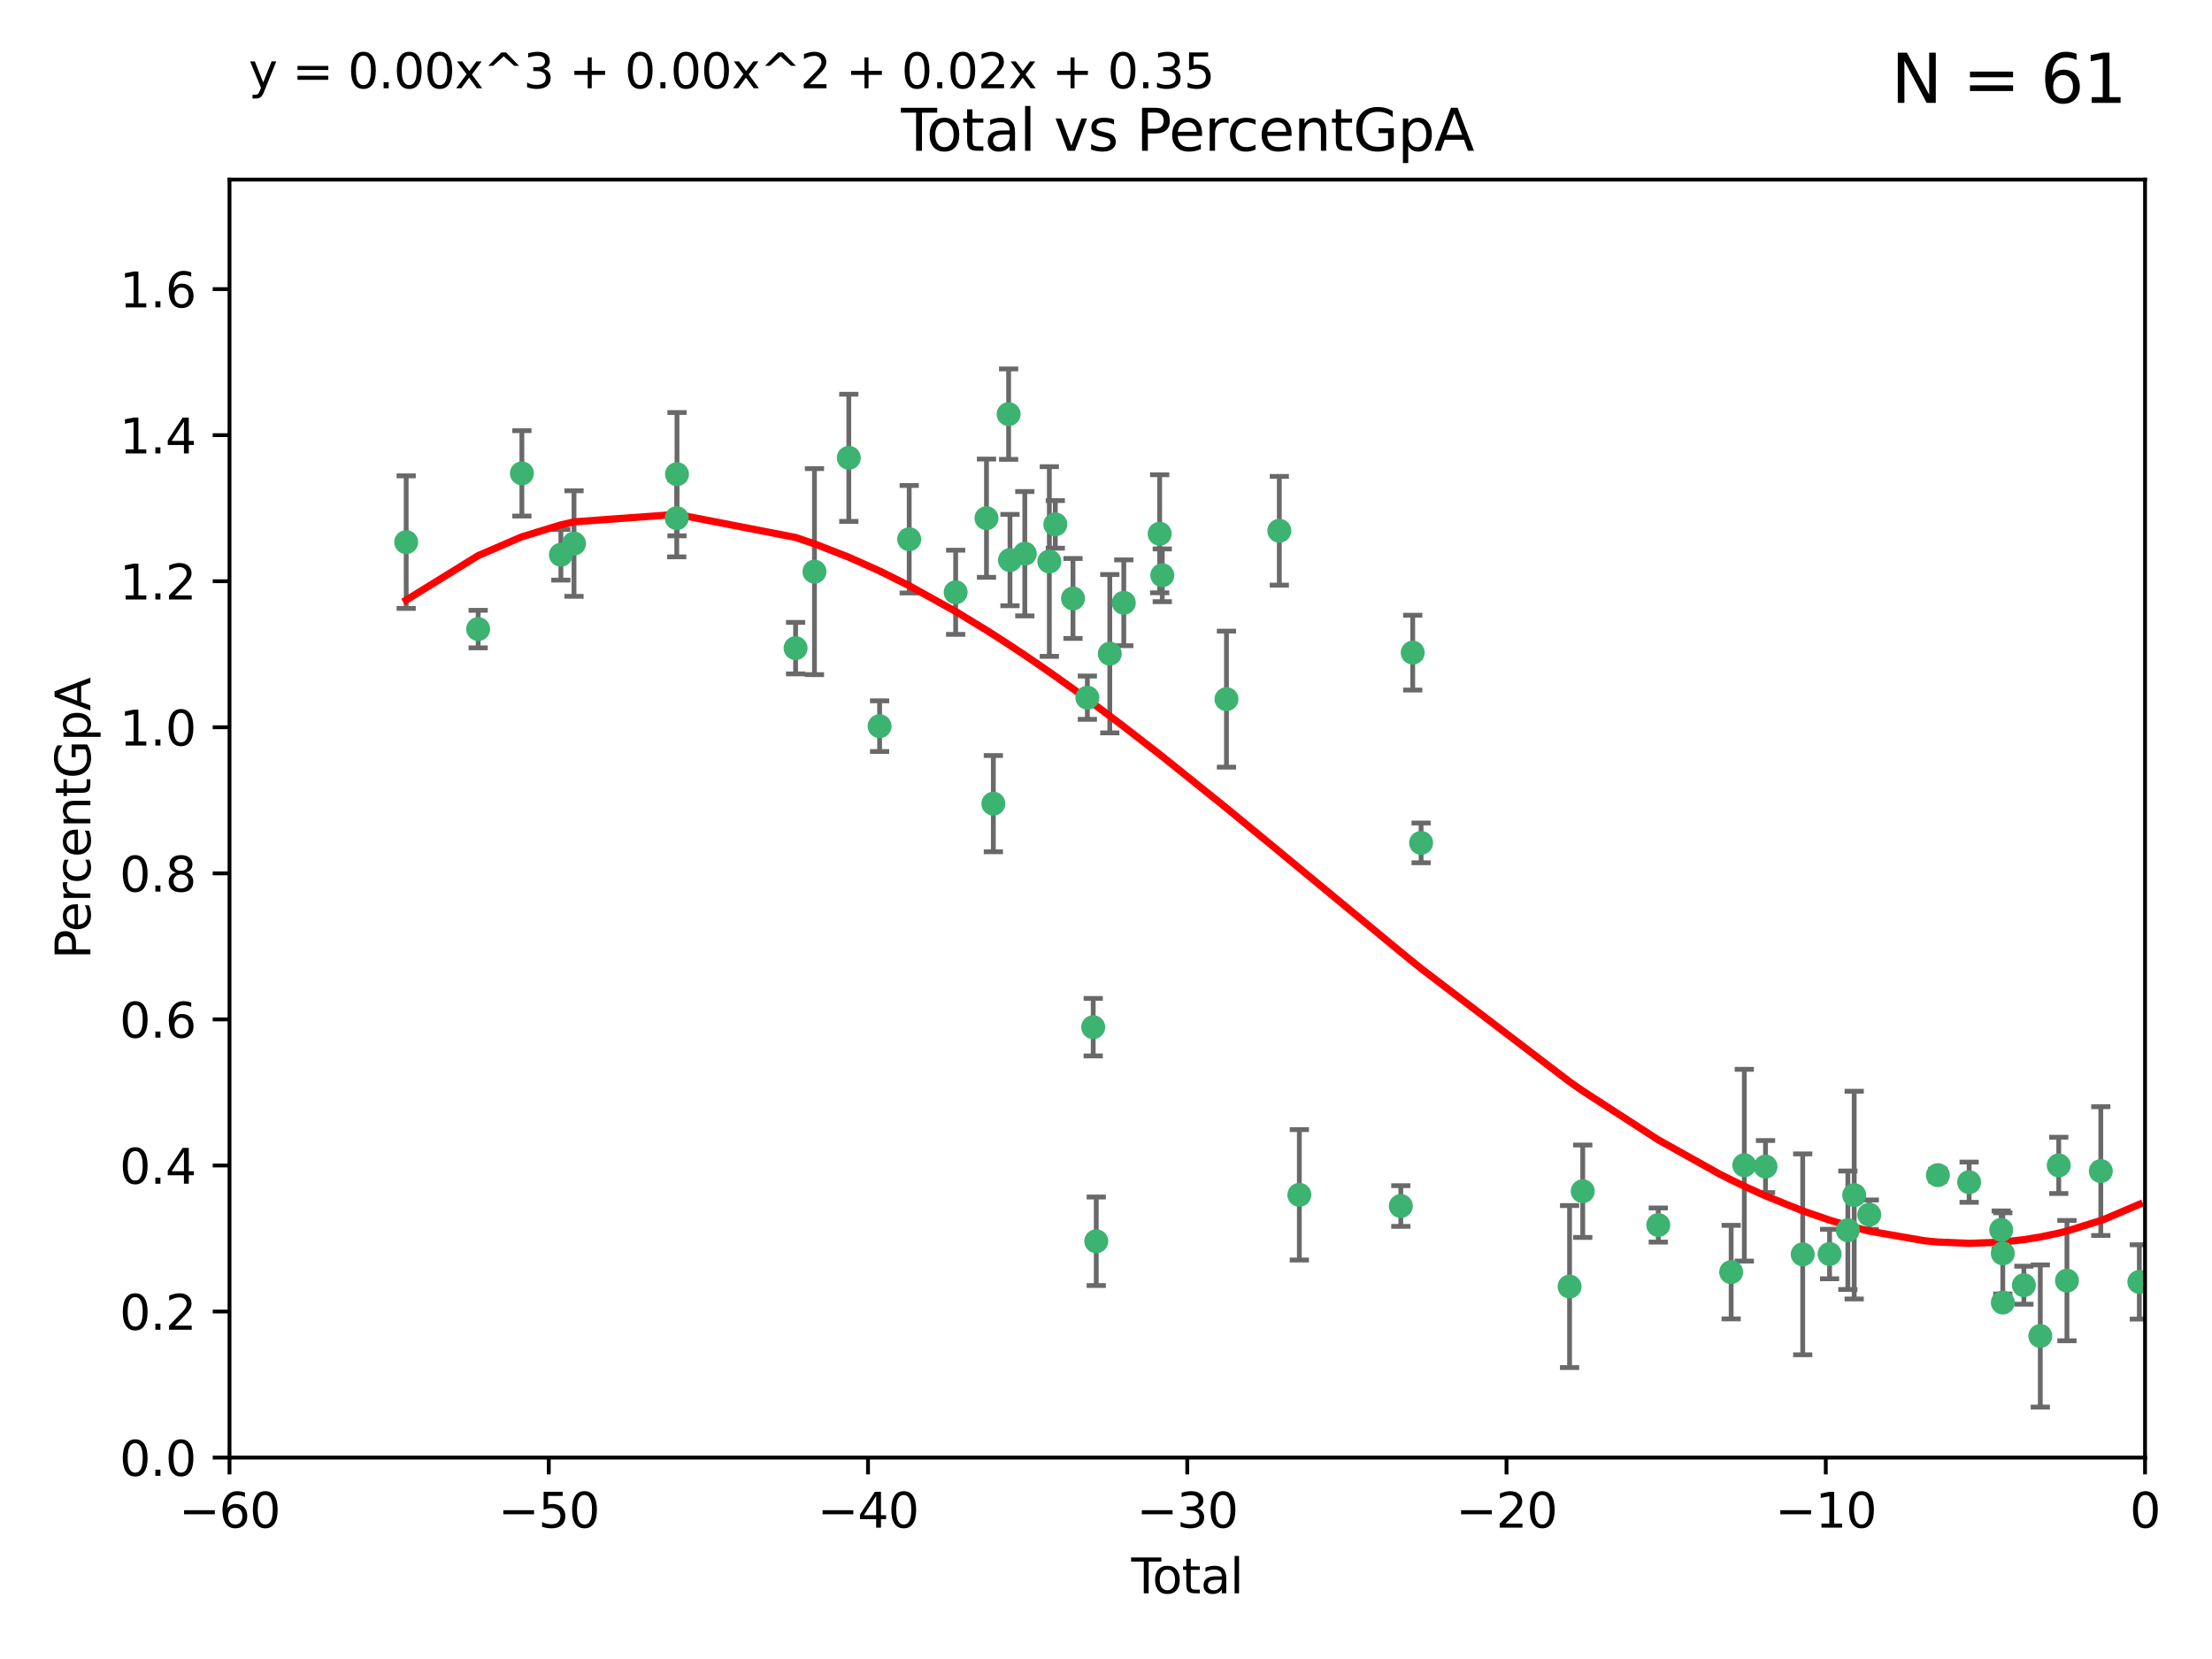 <?xml version="1.0" encoding="utf-8" standalone="no"?>
<!DOCTYPE svg PUBLIC "-//W3C//DTD SVG 1.1//EN"
  "http://www.w3.org/Graphics/SVG/1.1/DTD/svg11.dtd">
<svg xmlns:xlink="http://www.w3.org/1999/xlink" width="460.8pt" height="345.6pt" viewBox="0 0 460.8 345.6" xmlns="http://www.w3.org/2000/svg" version="1.1">
 <defs>
  <style type="text/css">*{stroke-linejoin: round; stroke-linecap: butt}</style>
 </defs>
 <g id="figure_1">
  <g id="patch_1">
   <path d="M 0 345.6 
L 460.8 345.6 
L 460.8 0 
L 0 0 
z
" style="fill: #ffffff"/>
  </g>
  <g id="axes_1">
   <g id="patch_2">
    <path d="M 47.81 303.64 
L 446.85 303.64 
L 446.85 37.411 
L 47.81 37.411 
z
" style="fill: #ffffff"/>
   </g>
   <g id="PathCollection_1">
    <defs>
     <path id="m9e7a647945" d="M 0 1.118 
C 0.297 1.118 0.581 1 0.791 0.791 
C 1 0.581 1.118 0.297 1.118 0 
C 1.118 -0.297 1 -0.581 0.791 -0.791 
C 0.581 -1 0.297 -1.118 0 -1.118 
C -0.297 -1.118 -0.581 -1 -0.791 -0.791 
C -1 -0.581 -1.118 -0.297 -1.118 0 
C -1.118 0.297 -1 0.581 -0.791 0.791 
C -0.581 1 -0.297 1.118 0 1.118 
z
" style="stroke: #3cb371"/>
    </defs>
    <g clip-path="url(#p0a758737c6)">
     <use xlink:href="#m9e7a647945" x="84.617" y="112.935" style="fill: #3cb371; stroke: #3cb371"/>
     <use xlink:href="#m9e7a647945" x="99.609" y="131.048" style="fill: #3cb371; stroke: #3cb371"/>
     <use xlink:href="#m9e7a647945" x="108.719" y="98.611" style="fill: #3cb371; stroke: #3cb371"/>
     <use xlink:href="#m9e7a647945" x="116.842" y="115.568" style="fill: #3cb371; stroke: #3cb371"/>
     <use xlink:href="#m9e7a647945" x="119.578" y="113.232" style="fill: #3cb371; stroke: #3cb371"/>
     <use xlink:href="#m9e7a647945" x="140.979" y="107.943" style="fill: #3cb371; stroke: #3cb371"/>
     <use xlink:href="#m9e7a647945" x="141.03" y="98.781" style="fill: #3cb371; stroke: #3cb371"/>
     <use xlink:href="#m9e7a647945" x="165.737" y="135.021" style="fill: #3cb371; stroke: #3cb371"/>
     <use xlink:href="#m9e7a647945" x="169.665" y="119.082" style="fill: #3cb371; stroke: #3cb371"/>
     <use xlink:href="#m9e7a647945" x="176.821" y="95.371" style="fill: #3cb371; stroke: #3cb371"/>
     <use xlink:href="#m9e7a647945" x="183.238" y="151.274" style="fill: #3cb371; stroke: #3cb371"/>
     <use xlink:href="#m9e7a647945" x="189.405" y="112.334" style="fill: #3cb371; stroke: #3cb371"/>
     <use xlink:href="#m9e7a647945" x="199.081" y="123.385" style="fill: #3cb371; stroke: #3cb371"/>
     <use xlink:href="#m9e7a647945" x="205.501" y="107.949" style="fill: #3cb371; stroke: #3cb371"/>
     <use xlink:href="#m9e7a647945" x="206.932" y="167.417" style="fill: #3cb371; stroke: #3cb371"/>
     <use xlink:href="#m9e7a647945" x="210.116" y="86.272" style="fill: #3cb371; stroke: #3cb371"/>
     <use xlink:href="#m9e7a647945" x="210.397" y="116.673" style="fill: #3cb371; stroke: #3cb371"/>
     <use xlink:href="#m9e7a647945" x="213.487" y="115.347" style="fill: #3cb371; stroke: #3cb371"/>
     <use xlink:href="#m9e7a647945" x="218.597" y="116.973" style="fill: #3cb371; stroke: #3cb371"/>
     <use xlink:href="#m9e7a647945" x="219.84" y="109.239" style="fill: #3cb371; stroke: #3cb371"/>
     <use xlink:href="#m9e7a647945" x="223.525" y="124.669" style="fill: #3cb371; stroke: #3cb371"/>
     <use xlink:href="#m9e7a647945" x="226.519" y="145.341" style="fill: #3cb371; stroke: #3cb371"/>
     <use xlink:href="#m9e7a647945" x="227.736" y="213.979" style="fill: #3cb371; stroke: #3cb371"/>
     <use xlink:href="#m9e7a647945" x="228.369" y="258.579" style="fill: #3cb371; stroke: #3cb371"/>
     <use xlink:href="#m9e7a647945" x="231.191" y="136.178" style="fill: #3cb371; stroke: #3cb371"/>
     <use xlink:href="#m9e7a647945" x="234.106" y="125.569" style="fill: #3cb371; stroke: #3cb371"/>
     <use xlink:href="#m9e7a647945" x="241.581" y="111.192" style="fill: #3cb371; stroke: #3cb371"/>
     <use xlink:href="#m9e7a647945" x="242.123" y="119.843" style="fill: #3cb371; stroke: #3cb371"/>
     <use xlink:href="#m9e7a647945" x="255.497" y="145.644" style="fill: #3cb371; stroke: #3cb371"/>
     <use xlink:href="#m9e7a647945" x="266.505" y="110.571" style="fill: #3cb371; stroke: #3cb371"/>
     <use xlink:href="#m9e7a647945" x="270.676" y="248.904" style="fill: #3cb371; stroke: #3cb371"/>
     <use xlink:href="#m9e7a647945" x="291.816" y="251.235" style="fill: #3cb371; stroke: #3cb371"/>
     <use xlink:href="#m9e7a647945" x="294.296" y="135.958" style="fill: #3cb371; stroke: #3cb371"/>
     <use xlink:href="#m9e7a647945" x="296.041" y="175.59" style="fill: #3cb371; stroke: #3cb371"/>
     <use xlink:href="#m9e7a647945" x="326.971" y="268.012" style="fill: #3cb371; stroke: #3cb371"/>
     <use xlink:href="#m9e7a647945" x="329.715" y="248.151" style="fill: #3cb371; stroke: #3cb371"/>
     <use xlink:href="#m9e7a647945" x="345.451" y="255.193" style="fill: #3cb371; stroke: #3cb371"/>
     <use xlink:href="#m9e7a647945" x="360.631" y="265.008" style="fill: #3cb371; stroke: #3cb371"/>
     <use xlink:href="#m9e7a647945" x="363.373" y="242.731" style="fill: #3cb371; stroke: #3cb371"/>
     <use xlink:href="#m9e7a647945" x="367.79" y="243.018" style="fill: #3cb371; stroke: #3cb371"/>
     <use xlink:href="#m9e7a647945" x="375.538" y="261.303" style="fill: #3cb371; stroke: #3cb371"/>
     <use xlink:href="#m9e7a647945" x="381.135" y="261.239" style="fill: #3cb371; stroke: #3cb371"/>
     <use xlink:href="#m9e7a647945" x="384.942" y="256.279" style="fill: #3cb371; stroke: #3cb371"/>
     <use xlink:href="#m9e7a647945" x="386.263" y="248.965" style="fill: #3cb371; stroke: #3cb371"/>
     <use xlink:href="#m9e7a647945" x="389.405" y="253.038" style="fill: #3cb371; stroke: #3cb371"/>
     <use xlink:href="#m9e7a647945" x="403.696" y="244.8" style="fill: #3cb371; stroke: #3cb371"/>
     <use xlink:href="#m9e7a647945" x="410.206" y="246.271" style="fill: #3cb371; stroke: #3cb371"/>
     <use xlink:href="#m9e7a647945" x="416.889" y="256.212" style="fill: #3cb371; stroke: #3cb371"/>
     <use xlink:href="#m9e7a647945" x="417.216" y="261.105" style="fill: #3cb371; stroke: #3cb371"/>
     <use xlink:href="#m9e7a647945" x="417.223" y="271.345" style="fill: #3cb371; stroke: #3cb371"/>
     <use xlink:href="#m9e7a647945" x="421.613" y="267.733" style="fill: #3cb371; stroke: #3cb371"/>
     <use xlink:href="#m9e7a647945" x="425.033" y="278.312" style="fill: #3cb371; stroke: #3cb371"/>
     <use xlink:href="#m9e7a647945" x="428.874" y="242.769" style="fill: #3cb371; stroke: #3cb371"/>
     <use xlink:href="#m9e7a647945" x="430.584" y="266.777" style="fill: #3cb371; stroke: #3cb371"/>
     <use xlink:href="#m9e7a647945" x="437.635" y="243.962" style="fill: #3cb371; stroke: #3cb371"/>
     <use xlink:href="#m9e7a647945" x="445.664" y="267.05" style="fill: #3cb371; stroke: #3cb371"/>
    </g>
   </g>
   <g id="matplotlib.axis_1">
    <g id="xtick_1">
     <g id="line2d_1">
      <defs>
       <path id="m203f6d9a31" d="M 0 0 
L 0 3.5 
" style="stroke: #000000; stroke-width: 0.8"/>
      </defs>
      <g>
       <use xlink:href="#m203f6d9a31" x="47.81" y="303.64" style="stroke: #000000; stroke-width: 0.8"/>
      </g>
     </g>
     <g id="text_1">
      <!-- −60 -->
      <g transform="translate(37.258 318.238)scale(0.1 -0.1)">
       <defs>
        <path id="DejaVuSans-2212" d="M 678 2272 
L 4684 2272 
L 4684 1741 
L 678 1741 
L 678 2272 
z
" transform="scale(0.016)"/>
        <path id="DejaVuSans-36" d="M 2113 2584 
Q 1688 2584 1439 2293 
Q 1191 2003 1191 1497 
Q 1191 994 1439 701 
Q 1688 409 2113 409 
Q 2538 409 2786 701 
Q 3034 994 3034 1497 
Q 3034 2003 2786 2293 
Q 2538 2584 2113 2584 
z
M 3366 4563 
L 3366 3988 
Q 3128 4100 2886 4159 
Q 2644 4219 2406 4219 
Q 1781 4219 1451 3797 
Q 1122 3375 1075 2522 
Q 1259 2794 1537 2939 
Q 1816 3084 2150 3084 
Q 2853 3084 3261 2657 
Q 3669 2231 3669 1497 
Q 3669 778 3244 343 
Q 2819 -91 2113 -91 
Q 1303 -91 875 529 
Q 447 1150 447 2328 
Q 447 3434 972 4092 
Q 1497 4750 2381 4750 
Q 2619 4750 2861 4703 
Q 3103 4656 3366 4563 
z
" transform="scale(0.016)"/>
        <path id="DejaVuSans-30" d="M 2034 4250 
Q 1547 4250 1301 3770 
Q 1056 3291 1056 2328 
Q 1056 1369 1301 889 
Q 1547 409 2034 409 
Q 2525 409 2770 889 
Q 3016 1369 3016 2328 
Q 3016 3291 2770 3770 
Q 2525 4250 2034 4250 
z
M 2034 4750 
Q 2819 4750 3233 4129 
Q 3647 3509 3647 2328 
Q 3647 1150 3233 529 
Q 2819 -91 2034 -91 
Q 1250 -91 836 529 
Q 422 1150 422 2328 
Q 422 3509 836 4129 
Q 1250 4750 2034 4750 
z
" transform="scale(0.016)"/>
       </defs>
       <use xlink:href="#DejaVuSans-2212"/>
       <use xlink:href="#DejaVuSans-36" x="83.789"/>
       <use xlink:href="#DejaVuSans-30" x="147.412"/>
      </g>
     </g>
    </g>
    <g id="xtick_2">
     <g id="line2d_2">
      <g>
       <use xlink:href="#m203f6d9a31" x="114.317" y="303.64" style="stroke: #000000; stroke-width: 0.8"/>
      </g>
     </g>
     <g id="text_2">
      <!-- −50 -->
      <g transform="translate(103.764 318.238)scale(0.1 -0.1)">
       <defs>
        <path id="DejaVuSans-35" d="M 691 4666 
L 3169 4666 
L 3169 4134 
L 1269 4134 
L 1269 2991 
Q 1406 3038 1543 3061 
Q 1681 3084 1819 3084 
Q 2600 3084 3056 2656 
Q 3513 2228 3513 1497 
Q 3513 744 3044 326 
Q 2575 -91 1722 -91 
Q 1428 -91 1123 -41 
Q 819 9 494 109 
L 494 744 
Q 775 591 1075 516 
Q 1375 441 1709 441 
Q 2250 441 2565 725 
Q 2881 1009 2881 1497 
Q 2881 1984 2565 2268 
Q 2250 2553 1709 2553 
Q 1456 2553 1204 2497 
Q 953 2441 691 2322 
L 691 4666 
z
" transform="scale(0.016)"/>
       </defs>
       <use xlink:href="#DejaVuSans-2212"/>
       <use xlink:href="#DejaVuSans-35" x="83.789"/>
       <use xlink:href="#DejaVuSans-30" x="147.412"/>
      </g>
     </g>
    </g>
    <g id="xtick_3">
     <g id="line2d_3">
      <g>
       <use xlink:href="#m203f6d9a31" x="180.823" y="303.64" style="stroke: #000000; stroke-width: 0.8"/>
      </g>
     </g>
     <g id="text_3">
      <!-- −40 -->
      <g transform="translate(170.271 318.238)scale(0.1 -0.1)">
       <defs>
        <path id="DejaVuSans-34" d="M 2419 4116 
L 825 1625 
L 2419 1625 
L 2419 4116 
z
M 2253 4666 
L 3047 4666 
L 3047 1625 
L 3713 1625 
L 3713 1100 
L 3047 1100 
L 3047 0 
L 2419 0 
L 2419 1100 
L 313 1100 
L 313 1709 
L 2253 4666 
z
" transform="scale(0.016)"/>
       </defs>
       <use xlink:href="#DejaVuSans-2212"/>
       <use xlink:href="#DejaVuSans-34" x="83.789"/>
       <use xlink:href="#DejaVuSans-30" x="147.412"/>
      </g>
     </g>
    </g>
    <g id="xtick_4">
     <g id="line2d_4">
      <g>
       <use xlink:href="#m203f6d9a31" x="247.33" y="303.64" style="stroke: #000000; stroke-width: 0.8"/>
      </g>
     </g>
     <g id="text_4">
      <!-- −30 -->
      <g transform="translate(236.778 318.238)scale(0.1 -0.1)">
       <defs>
        <path id="DejaVuSans-33" d="M 2597 2516 
Q 3050 2419 3304 2112 
Q 3559 1806 3559 1356 
Q 3559 666 3084 287 
Q 2609 -91 1734 -91 
Q 1441 -91 1130 -33 
Q 819 25 488 141 
L 488 750 
Q 750 597 1062 519 
Q 1375 441 1716 441 
Q 2309 441 2620 675 
Q 2931 909 2931 1356 
Q 2931 1769 2642 2001 
Q 2353 2234 1838 2234 
L 1294 2234 
L 1294 2753 
L 1863 2753 
Q 2328 2753 2575 2939 
Q 2822 3125 2822 3475 
Q 2822 3834 2567 4026 
Q 2313 4219 1838 4219 
Q 1578 4219 1281 4162 
Q 984 4106 628 3988 
L 628 4550 
Q 988 4650 1302 4700 
Q 1616 4750 1894 4750 
Q 2613 4750 3031 4423 
Q 3450 4097 3450 3541 
Q 3450 3153 3228 2886 
Q 3006 2619 2597 2516 
z
" transform="scale(0.016)"/>
       </defs>
       <use xlink:href="#DejaVuSans-2212"/>
       <use xlink:href="#DejaVuSans-33" x="83.789"/>
       <use xlink:href="#DejaVuSans-30" x="147.412"/>
      </g>
     </g>
    </g>
    <g id="xtick_5">
     <g id="line2d_5">
      <g>
       <use xlink:href="#m203f6d9a31" x="313.837" y="303.64" style="stroke: #000000; stroke-width: 0.8"/>
      </g>
     </g>
     <g id="text_5">
      <!-- −20 -->
      <g transform="translate(303.284 318.238)scale(0.1 -0.1)">
       <defs>
        <path id="DejaVuSans-32" d="M 1228 531 
L 3431 531 
L 3431 0 
L 469 0 
L 469 531 
Q 828 903 1448 1529 
Q 2069 2156 2228 2338 
Q 2531 2678 2651 2914 
Q 2772 3150 2772 3378 
Q 2772 3750 2511 3984 
Q 2250 4219 1831 4219 
Q 1534 4219 1204 4116 
Q 875 4013 500 3803 
L 500 4441 
Q 881 4594 1212 4672 
Q 1544 4750 1819 4750 
Q 2544 4750 2975 4387 
Q 3406 4025 3406 3419 
Q 3406 3131 3298 2873 
Q 3191 2616 2906 2266 
Q 2828 2175 2409 1742 
Q 1991 1309 1228 531 
z
" transform="scale(0.016)"/>
       </defs>
       <use xlink:href="#DejaVuSans-2212"/>
       <use xlink:href="#DejaVuSans-32" x="83.789"/>
       <use xlink:href="#DejaVuSans-30" x="147.412"/>
      </g>
     </g>
    </g>
    <g id="xtick_6">
     <g id="line2d_6">
      <g>
       <use xlink:href="#m203f6d9a31" x="380.343" y="303.64" style="stroke: #000000; stroke-width: 0.8"/>
      </g>
     </g>
     <g id="text_6">
      <!-- −10 -->
      <g transform="translate(369.791 318.238)scale(0.1 -0.1)">
       <defs>
        <path id="DejaVuSans-31" d="M 794 531 
L 1825 531 
L 1825 4091 
L 703 3866 
L 703 4441 
L 1819 4666 
L 2450 4666 
L 2450 531 
L 3481 531 
L 3481 0 
L 794 0 
L 794 531 
z
" transform="scale(0.016)"/>
       </defs>
       <use xlink:href="#DejaVuSans-2212"/>
       <use xlink:href="#DejaVuSans-31" x="83.789"/>
       <use xlink:href="#DejaVuSans-30" x="147.412"/>
      </g>
     </g>
    </g>
    <g id="xtick_7">
     <g id="line2d_7">
      <g>
       <use xlink:href="#m203f6d9a31" x="446.85" y="303.64" style="stroke: #000000; stroke-width: 0.8"/>
      </g>
     </g>
     <g id="text_7">
      <!-- 0 -->
      <g transform="translate(443.669 318.238)scale(0.1 -0.1)">
       <use xlink:href="#DejaVuSans-30"/>
      </g>
     </g>
    </g>
    <g id="text_8">
     <!-- Total -->
     <g transform="translate(235.653 331.917)scale(0.1 -0.1)">
      <defs>
       <path id="DejaVuSans-54" d="M -19 4666 
L 3928 4666 
L 3928 4134 
L 2272 4134 
L 2272 0 
L 1638 0 
L 1638 4134 
L -19 4134 
L -19 4666 
z
" transform="scale(0.016)"/>
       <path id="DejaVuSans-6f" d="M 1959 3097 
Q 1497 3097 1228 2736 
Q 959 2375 959 1747 
Q 959 1119 1226 758 
Q 1494 397 1959 397 
Q 2419 397 2687 759 
Q 2956 1122 2956 1747 
Q 2956 2369 2687 2733 
Q 2419 3097 1959 3097 
z
M 1959 3584 
Q 2709 3584 3137 3096 
Q 3566 2609 3566 1747 
Q 3566 888 3137 398 
Q 2709 -91 1959 -91 
Q 1206 -91 779 398 
Q 353 888 353 1747 
Q 353 2609 779 3096 
Q 1206 3584 1959 3584 
z
" transform="scale(0.016)"/>
       <path id="DejaVuSans-74" d="M 1172 4494 
L 1172 3500 
L 2356 3500 
L 2356 3053 
L 1172 3053 
L 1172 1153 
Q 1172 725 1289 603 
Q 1406 481 1766 481 
L 2356 481 
L 2356 0 
L 1766 0 
Q 1100 0 847 248 
Q 594 497 594 1153 
L 594 3053 
L 172 3053 
L 172 3500 
L 594 3500 
L 594 4494 
L 1172 4494 
z
" transform="scale(0.016)"/>
       <path id="DejaVuSans-61" d="M 2194 1759 
Q 1497 1759 1228 1600 
Q 959 1441 959 1056 
Q 959 750 1161 570 
Q 1363 391 1709 391 
Q 2188 391 2477 730 
Q 2766 1069 2766 1631 
L 2766 1759 
L 2194 1759 
z
M 3341 1997 
L 3341 0 
L 2766 0 
L 2766 531 
Q 2569 213 2275 61 
Q 1981 -91 1556 -91 
Q 1019 -91 701 211 
Q 384 513 384 1019 
Q 384 1609 779 1909 
Q 1175 2209 1959 2209 
L 2766 2209 
L 2766 2266 
Q 2766 2663 2505 2880 
Q 2244 3097 1772 3097 
Q 1472 3097 1187 3025 
Q 903 2953 641 2809 
L 641 3341 
Q 956 3463 1253 3523 
Q 1550 3584 1831 3584 
Q 2591 3584 2966 3190 
Q 3341 2797 3341 1997 
z
" transform="scale(0.016)"/>
       <path id="DejaVuSans-6c" d="M 603 4863 
L 1178 4863 
L 1178 0 
L 603 0 
L 603 4863 
z
" transform="scale(0.016)"/>
      </defs>
      <use xlink:href="#DejaVuSans-54"/>
      <use xlink:href="#DejaVuSans-6f" x="44.084"/>
      <use xlink:href="#DejaVuSans-74" x="105.266"/>
      <use xlink:href="#DejaVuSans-61" x="144.475"/>
      <use xlink:href="#DejaVuSans-6c" x="205.754"/>
     </g>
    </g>
   </g>
   <g id="matplotlib.axis_2">
    <g id="ytick_1">
     <g id="line2d_8">
      <defs>
       <path id="mea3b41536d" d="M 0 0 
L -3.5 0 
" style="stroke: #000000; stroke-width: 0.8"/>
      </defs>
      <g>
       <use xlink:href="#mea3b41536d" x="47.81" y="303.64" style="stroke: #000000; stroke-width: 0.8"/>
      </g>
     </g>
     <g id="text_9">
      <!-- 0.0 -->
      <g transform="translate(24.907 307.439)scale(0.1 -0.1)">
       <defs>
        <path id="DejaVuSans-2e" d="M 684 794 
L 1344 794 
L 1344 0 
L 684 0 
L 684 794 
z
" transform="scale(0.016)"/>
       </defs>
       <use xlink:href="#DejaVuSans-30"/>
       <use xlink:href="#DejaVuSans-2e" x="63.623"/>
       <use xlink:href="#DejaVuSans-30" x="95.41"/>
      </g>
     </g>
    </g>
    <g id="ytick_2">
     <g id="line2d_9">
      <g>
       <use xlink:href="#mea3b41536d" x="47.81" y="273.214" style="stroke: #000000; stroke-width: 0.8"/>
      </g>
     </g>
     <g id="text_10">
      <!-- 0.2 -->
      <g transform="translate(24.907 277.013)scale(0.1 -0.1)">
       <use xlink:href="#DejaVuSans-30"/>
       <use xlink:href="#DejaVuSans-2e" x="63.623"/>
       <use xlink:href="#DejaVuSans-32" x="95.41"/>
      </g>
     </g>
    </g>
    <g id="ytick_3">
     <g id="line2d_10">
      <g>
       <use xlink:href="#mea3b41536d" x="47.81" y="242.788" style="stroke: #000000; stroke-width: 0.8"/>
      </g>
     </g>
     <g id="text_11">
      <!-- 0.4 -->
      <g transform="translate(24.907 246.587)scale(0.1 -0.1)">
       <use xlink:href="#DejaVuSans-30"/>
       <use xlink:href="#DejaVuSans-2e" x="63.623"/>
       <use xlink:href="#DejaVuSans-34" x="95.41"/>
      </g>
     </g>
    </g>
    <g id="ytick_4">
     <g id="line2d_11">
      <g>
       <use xlink:href="#mea3b41536d" x="47.81" y="212.362" style="stroke: #000000; stroke-width: 0.8"/>
      </g>
     </g>
     <g id="text_12">
      <!-- 0.6 -->
      <g transform="translate(24.907 216.161)scale(0.1 -0.1)">
       <use xlink:href="#DejaVuSans-30"/>
       <use xlink:href="#DejaVuSans-2e" x="63.623"/>
       <use xlink:href="#DejaVuSans-36" x="95.41"/>
      </g>
     </g>
    </g>
    <g id="ytick_5">
     <g id="line2d_12">
      <g>
       <use xlink:href="#mea3b41536d" x="47.81" y="181.935" style="stroke: #000000; stroke-width: 0.8"/>
      </g>
     </g>
     <g id="text_13">
      <!-- 0.8 -->
      <g transform="translate(24.907 185.735)scale(0.1 -0.1)">
       <defs>
        <path id="DejaVuSans-38" d="M 2034 2216 
Q 1584 2216 1326 1975 
Q 1069 1734 1069 1313 
Q 1069 891 1326 650 
Q 1584 409 2034 409 
Q 2484 409 2743 651 
Q 3003 894 3003 1313 
Q 3003 1734 2745 1975 
Q 2488 2216 2034 2216 
z
M 1403 2484 
Q 997 2584 770 2862 
Q 544 3141 544 3541 
Q 544 4100 942 4425 
Q 1341 4750 2034 4750 
Q 2731 4750 3128 4425 
Q 3525 4100 3525 3541 
Q 3525 3141 3298 2862 
Q 3072 2584 2669 2484 
Q 3125 2378 3379 2068 
Q 3634 1759 3634 1313 
Q 3634 634 3220 271 
Q 2806 -91 2034 -91 
Q 1263 -91 848 271 
Q 434 634 434 1313 
Q 434 1759 690 2068 
Q 947 2378 1403 2484 
z
M 1172 3481 
Q 1172 3119 1398 2916 
Q 1625 2713 2034 2713 
Q 2441 2713 2670 2916 
Q 2900 3119 2900 3481 
Q 2900 3844 2670 4047 
Q 2441 4250 2034 4250 
Q 1625 4250 1398 4047 
Q 1172 3844 1172 3481 
z
" transform="scale(0.016)"/>
       </defs>
       <use xlink:href="#DejaVuSans-30"/>
       <use xlink:href="#DejaVuSans-2e" x="63.623"/>
       <use xlink:href="#DejaVuSans-38" x="95.41"/>
      </g>
     </g>
    </g>
    <g id="ytick_6">
     <g id="line2d_13">
      <g>
       <use xlink:href="#mea3b41536d" x="47.81" y="151.509" style="stroke: #000000; stroke-width: 0.8"/>
      </g>
     </g>
     <g id="text_14">
      <!-- 1.0 -->
      <g transform="translate(24.907 155.308)scale(0.1 -0.1)">
       <use xlink:href="#DejaVuSans-31"/>
       <use xlink:href="#DejaVuSans-2e" x="63.623"/>
       <use xlink:href="#DejaVuSans-30" x="95.41"/>
      </g>
     </g>
    </g>
    <g id="ytick_7">
     <g id="line2d_14">
      <g>
       <use xlink:href="#mea3b41536d" x="47.81" y="121.083" style="stroke: #000000; stroke-width: 0.8"/>
      </g>
     </g>
     <g id="text_15">
      <!-- 1.2 -->
      <g transform="translate(24.907 124.882)scale(0.1 -0.1)">
       <use xlink:href="#DejaVuSans-31"/>
       <use xlink:href="#DejaVuSans-2e" x="63.623"/>
       <use xlink:href="#DejaVuSans-32" x="95.41"/>
      </g>
     </g>
    </g>
    <g id="ytick_8">
     <g id="line2d_15">
      <g>
       <use xlink:href="#mea3b41536d" x="47.81" y="90.657" style="stroke: #000000; stroke-width: 0.8"/>
      </g>
     </g>
     <g id="text_16">
      <!-- 1.4 -->
      <g transform="translate(24.907 94.456)scale(0.1 -0.1)">
       <use xlink:href="#DejaVuSans-31"/>
       <use xlink:href="#DejaVuSans-2e" x="63.623"/>
       <use xlink:href="#DejaVuSans-34" x="95.41"/>
      </g>
     </g>
    </g>
    <g id="ytick_9">
     <g id="line2d_16">
      <g>
       <use xlink:href="#mea3b41536d" x="47.81" y="60.231" style="stroke: #000000; stroke-width: 0.8"/>
      </g>
     </g>
     <g id="text_17">
      <!-- 1.6 -->
      <g transform="translate(24.907 64.03)scale(0.1 -0.1)">
       <use xlink:href="#DejaVuSans-31"/>
       <use xlink:href="#DejaVuSans-2e" x="63.623"/>
       <use xlink:href="#DejaVuSans-36" x="95.41"/>
      </g>
     </g>
    </g>
    <g id="text_18">
     <!-- PercentGpA -->
     <g transform="translate(18.827 199.802)rotate(-90)scale(0.1 -0.1)">
      <defs>
       <path id="DejaVuSans-50" d="M 1259 4147 
L 1259 2394 
L 2053 2394 
Q 2494 2394 2734 2622 
Q 2975 2850 2975 3272 
Q 2975 3691 2734 3919 
Q 2494 4147 2053 4147 
L 1259 4147 
z
M 628 4666 
L 2053 4666 
Q 2838 4666 3239 4311 
Q 3641 3956 3641 3272 
Q 3641 2581 3239 2228 
Q 2838 1875 2053 1875 
L 1259 1875 
L 1259 0 
L 628 0 
L 628 4666 
z
" transform="scale(0.016)"/>
       <path id="DejaVuSans-65" d="M 3597 1894 
L 3597 1613 
L 953 1613 
Q 991 1019 1311 708 
Q 1631 397 2203 397 
Q 2534 397 2845 478 
Q 3156 559 3463 722 
L 3463 178 
Q 3153 47 2828 -22 
Q 2503 -91 2169 -91 
Q 1331 -91 842 396 
Q 353 884 353 1716 
Q 353 2575 817 3079 
Q 1281 3584 2069 3584 
Q 2775 3584 3186 3129 
Q 3597 2675 3597 1894 
z
M 3022 2063 
Q 3016 2534 2758 2815 
Q 2500 3097 2075 3097 
Q 1594 3097 1305 2825 
Q 1016 2553 972 2059 
L 3022 2063 
z
" transform="scale(0.016)"/>
       <path id="DejaVuSans-72" d="M 2631 2963 
Q 2534 3019 2420 3045 
Q 2306 3072 2169 3072 
Q 1681 3072 1420 2755 
Q 1159 2438 1159 1844 
L 1159 0 
L 581 0 
L 581 3500 
L 1159 3500 
L 1159 2956 
Q 1341 3275 1631 3429 
Q 1922 3584 2338 3584 
Q 2397 3584 2469 3576 
Q 2541 3569 2628 3553 
L 2631 2963 
z
" transform="scale(0.016)"/>
       <path id="DejaVuSans-63" d="M 3122 3366 
L 3122 2828 
Q 2878 2963 2633 3030 
Q 2388 3097 2138 3097 
Q 1578 3097 1268 2742 
Q 959 2388 959 1747 
Q 959 1106 1268 751 
Q 1578 397 2138 397 
Q 2388 397 2633 464 
Q 2878 531 3122 666 
L 3122 134 
Q 2881 22 2623 -34 
Q 2366 -91 2075 -91 
Q 1284 -91 818 406 
Q 353 903 353 1747 
Q 353 2603 823 3093 
Q 1294 3584 2113 3584 
Q 2378 3584 2631 3529 
Q 2884 3475 3122 3366 
z
" transform="scale(0.016)"/>
       <path id="DejaVuSans-6e" d="M 3513 2113 
L 3513 0 
L 2938 0 
L 2938 2094 
Q 2938 2591 2744 2837 
Q 2550 3084 2163 3084 
Q 1697 3084 1428 2787 
Q 1159 2491 1159 1978 
L 1159 0 
L 581 0 
L 581 3500 
L 1159 3500 
L 1159 2956 
Q 1366 3272 1645 3428 
Q 1925 3584 2291 3584 
Q 2894 3584 3203 3211 
Q 3513 2838 3513 2113 
z
" transform="scale(0.016)"/>
       <path id="DejaVuSans-47" d="M 3809 666 
L 3809 1919 
L 2778 1919 
L 2778 2438 
L 4434 2438 
L 4434 434 
Q 4069 175 3628 42 
Q 3188 -91 2688 -91 
Q 1594 -91 976 548 
Q 359 1188 359 2328 
Q 359 3472 976 4111 
Q 1594 4750 2688 4750 
Q 3144 4750 3555 4637 
Q 3966 4525 4313 4306 
L 4313 3634 
Q 3963 3931 3569 4081 
Q 3175 4231 2741 4231 
Q 1884 4231 1454 3753 
Q 1025 3275 1025 2328 
Q 1025 1384 1454 906 
Q 1884 428 2741 428 
Q 3075 428 3337 486 
Q 3600 544 3809 666 
z
" transform="scale(0.016)"/>
       <path id="DejaVuSans-70" d="M 1159 525 
L 1159 -1331 
L 581 -1331 
L 581 3500 
L 1159 3500 
L 1159 2969 
Q 1341 3281 1617 3432 
Q 1894 3584 2278 3584 
Q 2916 3584 3314 3078 
Q 3713 2572 3713 1747 
Q 3713 922 3314 415 
Q 2916 -91 2278 -91 
Q 1894 -91 1617 61 
Q 1341 213 1159 525 
z
M 3116 1747 
Q 3116 2381 2855 2742 
Q 2594 3103 2138 3103 
Q 1681 3103 1420 2742 
Q 1159 2381 1159 1747 
Q 1159 1113 1420 752 
Q 1681 391 2138 391 
Q 2594 391 2855 752 
Q 3116 1113 3116 1747 
z
" transform="scale(0.016)"/>
       <path id="DejaVuSans-41" d="M 2188 4044 
L 1331 1722 
L 3047 1722 
L 2188 4044 
z
M 1831 4666 
L 2547 4666 
L 4325 0 
L 3669 0 
L 3244 1197 
L 1141 1197 
L 716 0 
L 50 0 
L 1831 4666 
z
" transform="scale(0.016)"/>
      </defs>
      <use xlink:href="#DejaVuSans-50"/>
      <use xlink:href="#DejaVuSans-65" x="56.678"/>
      <use xlink:href="#DejaVuSans-72" x="118.201"/>
      <use xlink:href="#DejaVuSans-63" x="157.064"/>
      <use xlink:href="#DejaVuSans-65" x="212.045"/>
      <use xlink:href="#DejaVuSans-6e" x="273.568"/>
      <use xlink:href="#DejaVuSans-74" x="336.947"/>
      <use xlink:href="#DejaVuSans-47" x="376.156"/>
      <use xlink:href="#DejaVuSans-70" x="453.646"/>
      <use xlink:href="#DejaVuSans-41" x="517.123"/>
     </g>
    </g>
   </g>
   <g id="LineCollection_1">
    <path d="M 84.617 126.742 
L 84.617 99.128 
" clip-path="url(#p0a758737c6)" style="fill: none; stroke: #696969"/>
    <path d="M 99.609 134.958 
L 99.609 127.138 
" clip-path="url(#p0a758737c6)" style="fill: none; stroke: #696969"/>
    <path d="M 108.719 107.5 
L 108.719 89.723 
" clip-path="url(#p0a758737c6)" style="fill: none; stroke: #696969"/>
    <path d="M 116.842 120.843 
L 116.842 110.292 
" clip-path="url(#p0a758737c6)" style="fill: none; stroke: #696969"/>
    <path d="M 119.578 124.224 
L 119.578 102.241 
" clip-path="url(#p0a758737c6)" style="fill: none; stroke: #696969"/>
    <path d="M 140.979 116.002 
L 140.979 99.884 
" clip-path="url(#p0a758737c6)" style="fill: none; stroke: #696969"/>
    <path d="M 141.03 111.622 
L 141.03 85.94 
" clip-path="url(#p0a758737c6)" style="fill: none; stroke: #696969"/>
    <path d="M 165.737 140.382 
L 165.737 129.659 
" clip-path="url(#p0a758737c6)" style="fill: none; stroke: #696969"/>
    <path d="M 169.665 140.54 
L 169.665 97.624 
" clip-path="url(#p0a758737c6)" style="fill: none; stroke: #696969"/>
    <path d="M 176.821 108.615 
L 176.821 82.127 
" clip-path="url(#p0a758737c6)" style="fill: none; stroke: #696969"/>
    <path d="M 183.238 156.555 
L 183.238 145.993 
" clip-path="url(#p0a758737c6)" style="fill: none; stroke: #696969"/>
    <path d="M 189.405 123.529 
L 189.405 101.139 
" clip-path="url(#p0a758737c6)" style="fill: none; stroke: #696969"/>
    <path d="M 199.081 132.151 
L 199.081 114.62 
" clip-path="url(#p0a758737c6)" style="fill: none; stroke: #696969"/>
    <path d="M 205.501 120.265 
L 205.501 95.634 
" clip-path="url(#p0a758737c6)" style="fill: none; stroke: #696969"/>
    <path d="M 206.932 177.442 
L 206.932 157.392 
" clip-path="url(#p0a758737c6)" style="fill: none; stroke: #696969"/>
    <path d="M 210.116 95.691 
L 210.116 76.852 
" clip-path="url(#p0a758737c6)" style="fill: none; stroke: #696969"/>
    <path d="M 210.397 126.191 
L 210.397 107.154 
" clip-path="url(#p0a758737c6)" style="fill: none; stroke: #696969"/>
    <path d="M 213.487 128.299 
L 213.487 102.395 
" clip-path="url(#p0a758737c6)" style="fill: none; stroke: #696969"/>
    <path d="M 218.597 136.73 
L 218.597 97.216 
" clip-path="url(#p0a758737c6)" style="fill: none; stroke: #696969"/>
    <path d="M 219.84 114.195 
L 219.84 104.283 
" clip-path="url(#p0a758737c6)" style="fill: none; stroke: #696969"/>
    <path d="M 223.525 132.997 
L 223.525 116.341 
" clip-path="url(#p0a758737c6)" style="fill: none; stroke: #696969"/>
    <path d="M 226.519 149.851 
L 226.519 140.831 
" clip-path="url(#p0a758737c6)" style="fill: none; stroke: #696969"/>
    <path d="M 227.736 219.969 
L 227.736 207.99 
" clip-path="url(#p0a758737c6)" style="fill: none; stroke: #696969"/>
    <path d="M 228.369 267.795 
L 228.369 249.362 
" clip-path="url(#p0a758737c6)" style="fill: none; stroke: #696969"/>
    <path d="M 231.191 152.672 
L 231.191 119.684 
" clip-path="url(#p0a758737c6)" style="fill: none; stroke: #696969"/>
    <path d="M 234.106 134.51 
L 234.106 116.629 
" clip-path="url(#p0a758737c6)" style="fill: none; stroke: #696969"/>
    <path d="M 241.581 123.488 
L 241.581 98.897 
" clip-path="url(#p0a758737c6)" style="fill: none; stroke: #696969"/>
    <path d="M 242.123 125.336 
L 242.123 114.351 
" clip-path="url(#p0a758737c6)" style="fill: none; stroke: #696969"/>
    <path d="M 255.497 159.813 
L 255.497 131.474 
" clip-path="url(#p0a758737c6)" style="fill: none; stroke: #696969"/>
    <path d="M 266.505 121.897 
L 266.505 99.245 
" clip-path="url(#p0a758737c6)" style="fill: none; stroke: #696969"/>
    <path d="M 270.676 262.485 
L 270.676 235.322 
" clip-path="url(#p0a758737c6)" style="fill: none; stroke: #696969"/>
    <path d="M 291.816 255.474 
L 291.816 246.995 
" clip-path="url(#p0a758737c6)" style="fill: none; stroke: #696969"/>
    <path d="M 294.296 143.75 
L 294.296 128.166 
" clip-path="url(#p0a758737c6)" style="fill: none; stroke: #696969"/>
    <path d="M 296.041 179.727 
L 296.041 171.452 
" clip-path="url(#p0a758737c6)" style="fill: none; stroke: #696969"/>
    <path d="M 326.971 284.883 
L 326.971 251.14 
" clip-path="url(#p0a758737c6)" style="fill: none; stroke: #696969"/>
    <path d="M 329.715 257.777 
L 329.715 238.526 
" clip-path="url(#p0a758737c6)" style="fill: none; stroke: #696969"/>
    <path d="M 345.451 258.749 
L 345.451 251.637 
" clip-path="url(#p0a758737c6)" style="fill: none; stroke: #696969"/>
    <path d="M 360.631 274.757 
L 360.631 255.26 
" clip-path="url(#p0a758737c6)" style="fill: none; stroke: #696969"/>
    <path d="M 363.373 262.705 
L 363.373 222.756 
" clip-path="url(#p0a758737c6)" style="fill: none; stroke: #696969"/>
    <path d="M 367.79 248.44 
L 367.79 237.595 
" clip-path="url(#p0a758737c6)" style="fill: none; stroke: #696969"/>
    <path d="M 375.538 282.228 
L 375.538 240.379 
" clip-path="url(#p0a758737c6)" style="fill: none; stroke: #696969"/>
    <path d="M 381.135 266.393 
L 381.135 256.084 
" clip-path="url(#p0a758737c6)" style="fill: none; stroke: #696969"/>
    <path d="M 384.942 268.618 
L 384.942 243.941 
" clip-path="url(#p0a758737c6)" style="fill: none; stroke: #696969"/>
    <path d="M 386.263 270.602 
L 386.263 227.328 
" clip-path="url(#p0a758737c6)" style="fill: none; stroke: #696969"/>
    <path d="M 389.405 256.103 
L 389.405 249.973 
" clip-path="url(#p0a758737c6)" style="fill: none; stroke: #696969"/>
    <path d="M 403.696 246.035 
L 403.696 243.565 
" clip-path="url(#p0a758737c6)" style="fill: none; stroke: #696969"/>
    <path d="M 410.206 250.461 
L 410.206 242.082 
" clip-path="url(#p0a758737c6)" style="fill: none; stroke: #696969"/>
    <path d="M 416.889 260.173 
L 416.889 252.252 
" clip-path="url(#p0a758737c6)" style="fill: none; stroke: #696969"/>
    <path d="M 417.216 269.56 
L 417.216 252.649 
" clip-path="url(#p0a758737c6)" style="fill: none; stroke: #696969"/>
    <path d="M 417.223 272.281 
L 417.223 270.409 
" clip-path="url(#p0a758737c6)" style="fill: none; stroke: #696969"/>
    <path d="M 421.613 271.693 
L 421.613 263.773 
" clip-path="url(#p0a758737c6)" style="fill: none; stroke: #696969"/>
    <path d="M 425.033 293.118 
L 425.033 263.505 
" clip-path="url(#p0a758737c6)" style="fill: none; stroke: #696969"/>
    <path d="M 428.874 248.63 
L 428.874 236.908 
" clip-path="url(#p0a758737c6)" style="fill: none; stroke: #696969"/>
    <path d="M 430.584 279.306 
L 430.584 254.248 
" clip-path="url(#p0a758737c6)" style="fill: none; stroke: #696969"/>
    <path d="M 437.635 257.376 
L 437.635 230.547 
" clip-path="url(#p0a758737c6)" style="fill: none; stroke: #696969"/>
    <path d="M 445.664 274.792 
L 445.664 259.308 
" clip-path="url(#p0a758737c6)" style="fill: none; stroke: #696969"/>
   </g>
   <g id="line2d_17">
    <defs>
     <path id="m091a975e3e" d="M 2 0 
L -2 -0 
" style="stroke: #696969"/>
    </defs>
    <g clip-path="url(#p0a758737c6)">
     <use xlink:href="#m091a975e3e" x="84.617" y="126.742" style="fill: #696969; stroke: #696969"/>
     <use xlink:href="#m091a975e3e" x="99.609" y="134.958" style="fill: #696969; stroke: #696969"/>
     <use xlink:href="#m091a975e3e" x="108.719" y="107.5" style="fill: #696969; stroke: #696969"/>
     <use xlink:href="#m091a975e3e" x="116.842" y="120.843" style="fill: #696969; stroke: #696969"/>
     <use xlink:href="#m091a975e3e" x="119.578" y="124.224" style="fill: #696969; stroke: #696969"/>
     <use xlink:href="#m091a975e3e" x="140.979" y="116.002" style="fill: #696969; stroke: #696969"/>
     <use xlink:href="#m091a975e3e" x="141.03" y="111.622" style="fill: #696969; stroke: #696969"/>
     <use xlink:href="#m091a975e3e" x="165.737" y="140.382" style="fill: #696969; stroke: #696969"/>
     <use xlink:href="#m091a975e3e" x="169.665" y="140.54" style="fill: #696969; stroke: #696969"/>
     <use xlink:href="#m091a975e3e" x="176.821" y="108.615" style="fill: #696969; stroke: #696969"/>
     <use xlink:href="#m091a975e3e" x="183.238" y="156.555" style="fill: #696969; stroke: #696969"/>
     <use xlink:href="#m091a975e3e" x="189.405" y="123.529" style="fill: #696969; stroke: #696969"/>
     <use xlink:href="#m091a975e3e" x="199.081" y="132.151" style="fill: #696969; stroke: #696969"/>
     <use xlink:href="#m091a975e3e" x="205.501" y="120.265" style="fill: #696969; stroke: #696969"/>
     <use xlink:href="#m091a975e3e" x="206.932" y="177.442" style="fill: #696969; stroke: #696969"/>
     <use xlink:href="#m091a975e3e" x="210.116" y="95.691" style="fill: #696969; stroke: #696969"/>
     <use xlink:href="#m091a975e3e" x="210.397" y="126.191" style="fill: #696969; stroke: #696969"/>
     <use xlink:href="#m091a975e3e" x="213.487" y="128.299" style="fill: #696969; stroke: #696969"/>
     <use xlink:href="#m091a975e3e" x="218.597" y="136.73" style="fill: #696969; stroke: #696969"/>
     <use xlink:href="#m091a975e3e" x="219.84" y="114.195" style="fill: #696969; stroke: #696969"/>
     <use xlink:href="#m091a975e3e" x="223.525" y="132.997" style="fill: #696969; stroke: #696969"/>
     <use xlink:href="#m091a975e3e" x="226.519" y="149.851" style="fill: #696969; stroke: #696969"/>
     <use xlink:href="#m091a975e3e" x="227.736" y="219.969" style="fill: #696969; stroke: #696969"/>
     <use xlink:href="#m091a975e3e" x="228.369" y="267.795" style="fill: #696969; stroke: #696969"/>
     <use xlink:href="#m091a975e3e" x="231.191" y="152.672" style="fill: #696969; stroke: #696969"/>
     <use xlink:href="#m091a975e3e" x="234.106" y="134.51" style="fill: #696969; stroke: #696969"/>
     <use xlink:href="#m091a975e3e" x="241.581" y="123.488" style="fill: #696969; stroke: #696969"/>
     <use xlink:href="#m091a975e3e" x="242.123" y="125.336" style="fill: #696969; stroke: #696969"/>
     <use xlink:href="#m091a975e3e" x="255.497" y="159.813" style="fill: #696969; stroke: #696969"/>
     <use xlink:href="#m091a975e3e" x="266.505" y="121.897" style="fill: #696969; stroke: #696969"/>
     <use xlink:href="#m091a975e3e" x="270.676" y="262.485" style="fill: #696969; stroke: #696969"/>
     <use xlink:href="#m091a975e3e" x="291.816" y="255.474" style="fill: #696969; stroke: #696969"/>
     <use xlink:href="#m091a975e3e" x="294.296" y="143.75" style="fill: #696969; stroke: #696969"/>
     <use xlink:href="#m091a975e3e" x="296.041" y="179.727" style="fill: #696969; stroke: #696969"/>
     <use xlink:href="#m091a975e3e" x="326.971" y="284.883" style="fill: #696969; stroke: #696969"/>
     <use xlink:href="#m091a975e3e" x="329.715" y="257.777" style="fill: #696969; stroke: #696969"/>
     <use xlink:href="#m091a975e3e" x="345.451" y="258.749" style="fill: #696969; stroke: #696969"/>
     <use xlink:href="#m091a975e3e" x="360.631" y="274.757" style="fill: #696969; stroke: #696969"/>
     <use xlink:href="#m091a975e3e" x="363.373" y="262.705" style="fill: #696969; stroke: #696969"/>
     <use xlink:href="#m091a975e3e" x="367.79" y="248.44" style="fill: #696969; stroke: #696969"/>
     <use xlink:href="#m091a975e3e" x="375.538" y="282.228" style="fill: #696969; stroke: #696969"/>
     <use xlink:href="#m091a975e3e" x="381.135" y="266.393" style="fill: #696969; stroke: #696969"/>
     <use xlink:href="#m091a975e3e" x="384.942" y="268.618" style="fill: #696969; stroke: #696969"/>
     <use xlink:href="#m091a975e3e" x="386.263" y="270.602" style="fill: #696969; stroke: #696969"/>
     <use xlink:href="#m091a975e3e" x="389.405" y="256.103" style="fill: #696969; stroke: #696969"/>
     <use xlink:href="#m091a975e3e" x="403.696" y="246.035" style="fill: #696969; stroke: #696969"/>
     <use xlink:href="#m091a975e3e" x="410.206" y="250.461" style="fill: #696969; stroke: #696969"/>
     <use xlink:href="#m091a975e3e" x="416.889" y="260.173" style="fill: #696969; stroke: #696969"/>
     <use xlink:href="#m091a975e3e" x="417.216" y="269.56" style="fill: #696969; stroke: #696969"/>
     <use xlink:href="#m091a975e3e" x="417.223" y="272.281" style="fill: #696969; stroke: #696969"/>
     <use xlink:href="#m091a975e3e" x="421.613" y="271.693" style="fill: #696969; stroke: #696969"/>
     <use xlink:href="#m091a975e3e" x="425.033" y="293.118" style="fill: #696969; stroke: #696969"/>
     <use xlink:href="#m091a975e3e" x="428.874" y="248.63" style="fill: #696969; stroke: #696969"/>
     <use xlink:href="#m091a975e3e" x="430.584" y="279.306" style="fill: #696969; stroke: #696969"/>
     <use xlink:href="#m091a975e3e" x="437.635" y="257.376" style="fill: #696969; stroke: #696969"/>
     <use xlink:href="#m091a975e3e" x="445.664" y="274.792" style="fill: #696969; stroke: #696969"/>
    </g>
   </g>
   <g id="line2d_18">
    <g clip-path="url(#p0a758737c6)">
     <use xlink:href="#m091a975e3e" x="84.617" y="99.128" style="fill: #696969; stroke: #696969"/>
     <use xlink:href="#m091a975e3e" x="99.609" y="127.138" style="fill: #696969; stroke: #696969"/>
     <use xlink:href="#m091a975e3e" x="108.719" y="89.723" style="fill: #696969; stroke: #696969"/>
     <use xlink:href="#m091a975e3e" x="116.842" y="110.292" style="fill: #696969; stroke: #696969"/>
     <use xlink:href="#m091a975e3e" x="119.578" y="102.241" style="fill: #696969; stroke: #696969"/>
     <use xlink:href="#m091a975e3e" x="140.979" y="99.884" style="fill: #696969; stroke: #696969"/>
     <use xlink:href="#m091a975e3e" x="141.03" y="85.94" style="fill: #696969; stroke: #696969"/>
     <use xlink:href="#m091a975e3e" x="165.737" y="129.659" style="fill: #696969; stroke: #696969"/>
     <use xlink:href="#m091a975e3e" x="169.665" y="97.624" style="fill: #696969; stroke: #696969"/>
     <use xlink:href="#m091a975e3e" x="176.821" y="82.127" style="fill: #696969; stroke: #696969"/>
     <use xlink:href="#m091a975e3e" x="183.238" y="145.993" style="fill: #696969; stroke: #696969"/>
     <use xlink:href="#m091a975e3e" x="189.405" y="101.139" style="fill: #696969; stroke: #696969"/>
     <use xlink:href="#m091a975e3e" x="199.081" y="114.62" style="fill: #696969; stroke: #696969"/>
     <use xlink:href="#m091a975e3e" x="205.501" y="95.634" style="fill: #696969; stroke: #696969"/>
     <use xlink:href="#m091a975e3e" x="206.932" y="157.392" style="fill: #696969; stroke: #696969"/>
     <use xlink:href="#m091a975e3e" x="210.116" y="76.852" style="fill: #696969; stroke: #696969"/>
     <use xlink:href="#m091a975e3e" x="210.397" y="107.154" style="fill: #696969; stroke: #696969"/>
     <use xlink:href="#m091a975e3e" x="213.487" y="102.395" style="fill: #696969; stroke: #696969"/>
     <use xlink:href="#m091a975e3e" x="218.597" y="97.216" style="fill: #696969; stroke: #696969"/>
     <use xlink:href="#m091a975e3e" x="219.84" y="104.283" style="fill: #696969; stroke: #696969"/>
     <use xlink:href="#m091a975e3e" x="223.525" y="116.341" style="fill: #696969; stroke: #696969"/>
     <use xlink:href="#m091a975e3e" x="226.519" y="140.831" style="fill: #696969; stroke: #696969"/>
     <use xlink:href="#m091a975e3e" x="227.736" y="207.99" style="fill: #696969; stroke: #696969"/>
     <use xlink:href="#m091a975e3e" x="228.369" y="249.362" style="fill: #696969; stroke: #696969"/>
     <use xlink:href="#m091a975e3e" x="231.191" y="119.684" style="fill: #696969; stroke: #696969"/>
     <use xlink:href="#m091a975e3e" x="234.106" y="116.629" style="fill: #696969; stroke: #696969"/>
     <use xlink:href="#m091a975e3e" x="241.581" y="98.897" style="fill: #696969; stroke: #696969"/>
     <use xlink:href="#m091a975e3e" x="242.123" y="114.351" style="fill: #696969; stroke: #696969"/>
     <use xlink:href="#m091a975e3e" x="255.497" y="131.474" style="fill: #696969; stroke: #696969"/>
     <use xlink:href="#m091a975e3e" x="266.505" y="99.245" style="fill: #696969; stroke: #696969"/>
     <use xlink:href="#m091a975e3e" x="270.676" y="235.322" style="fill: #696969; stroke: #696969"/>
     <use xlink:href="#m091a975e3e" x="291.816" y="246.995" style="fill: #696969; stroke: #696969"/>
     <use xlink:href="#m091a975e3e" x="294.296" y="128.166" style="fill: #696969; stroke: #696969"/>
     <use xlink:href="#m091a975e3e" x="296.041" y="171.452" style="fill: #696969; stroke: #696969"/>
     <use xlink:href="#m091a975e3e" x="326.971" y="251.14" style="fill: #696969; stroke: #696969"/>
     <use xlink:href="#m091a975e3e" x="329.715" y="238.526" style="fill: #696969; stroke: #696969"/>
     <use xlink:href="#m091a975e3e" x="345.451" y="251.637" style="fill: #696969; stroke: #696969"/>
     <use xlink:href="#m091a975e3e" x="360.631" y="255.26" style="fill: #696969; stroke: #696969"/>
     <use xlink:href="#m091a975e3e" x="363.373" y="222.756" style="fill: #696969; stroke: #696969"/>
     <use xlink:href="#m091a975e3e" x="367.79" y="237.595" style="fill: #696969; stroke: #696969"/>
     <use xlink:href="#m091a975e3e" x="375.538" y="240.379" style="fill: #696969; stroke: #696969"/>
     <use xlink:href="#m091a975e3e" x="381.135" y="256.084" style="fill: #696969; stroke: #696969"/>
     <use xlink:href="#m091a975e3e" x="384.942" y="243.941" style="fill: #696969; stroke: #696969"/>
     <use xlink:href="#m091a975e3e" x="386.263" y="227.328" style="fill: #696969; stroke: #696969"/>
     <use xlink:href="#m091a975e3e" x="389.405" y="249.973" style="fill: #696969; stroke: #696969"/>
     <use xlink:href="#m091a975e3e" x="403.696" y="243.565" style="fill: #696969; stroke: #696969"/>
     <use xlink:href="#m091a975e3e" x="410.206" y="242.082" style="fill: #696969; stroke: #696969"/>
     <use xlink:href="#m091a975e3e" x="416.889" y="252.252" style="fill: #696969; stroke: #696969"/>
     <use xlink:href="#m091a975e3e" x="417.216" y="252.649" style="fill: #696969; stroke: #696969"/>
     <use xlink:href="#m091a975e3e" x="417.223" y="270.409" style="fill: #696969; stroke: #696969"/>
     <use xlink:href="#m091a975e3e" x="421.613" y="263.773" style="fill: #696969; stroke: #696969"/>
     <use xlink:href="#m091a975e3e" x="425.033" y="263.505" style="fill: #696969; stroke: #696969"/>
     <use xlink:href="#m091a975e3e" x="428.874" y="236.908" style="fill: #696969; stroke: #696969"/>
     <use xlink:href="#m091a975e3e" x="430.584" y="254.248" style="fill: #696969; stroke: #696969"/>
     <use xlink:href="#m091a975e3e" x="437.635" y="230.547" style="fill: #696969; stroke: #696969"/>
     <use xlink:href="#m091a975e3e" x="445.664" y="259.308" style="fill: #696969; stroke: #696969"/>
    </g>
   </g>
   <g id="line2d_19">
    <path d="M 84.617 125.008 
L 99.609 115.747 
L 108.719 111.82 
L 116.842 109.338 
L 119.578 108.709 
L 140.979 107.15 
L 141.03 107.153 
L 165.737 111.96 
L 169.665 113.293 
L 176.821 116.078 
L 183.238 118.948 
L 189.405 122.014 
L 199.081 127.384 
L 205.501 131.29 
L 206.932 132.195 
L 210.116 134.252 
L 210.397 134.436 
L 213.487 136.491 
L 216.895 138.815 
L 218.597 139.997 
L 219.84 140.87 
L 223.525 143.498 
L 226.519 145.679 
L 227.736 146.576 
L 228.369 147.044 
L 231.191 149.153 
L 234.106 151.363 
L 241.581 157.158 
L 242.123 157.584 
L 255.497 168.334 
L 266.505 177.401 
L 270.676 180.863 
L 270.678 180.864 
L 291.816 198.331 
L 294.296 200.348 
L 296.041 201.761 
L 326.971 225.352 
L 329.715 227.265 
L 345.451 237.451 
L 358.159 244.542 
L 360.631 245.787 
L 363.373 247.112 
L 367.79 249.12 
L 375.538 252.245 
L 381.135 254.168 
L 384.942 255.306 
L 386.263 255.669 
L 389.405 256.459 
L 400.879 258.466 
L 403.696 258.737 
L 410.206 259.011 
L 416.889 258.759 
L 417.216 258.733 
L 417.223 258.732 
L 421.613 258.241 
L 425.033 257.685 
L 428.874 256.873 
L 430.584 256.446 
L 437.635 254.254 
L 438.373 253.984 
L 445.664 250.879 
" clip-path="url(#p0a758737c6)" style="fill: none; stroke: #ff0000; stroke-width: 1.5; stroke-linecap: square"/>
   </g>
   <g id="line2d_20">
    <defs>
     <path id="m9e039211cf" d="M 0 2 
C 0.53 2 1.039 1.789 1.414 1.414 
C 1.789 1.039 2 0.53 2 0 
C 2 -0.53 1.789 -1.039 1.414 -1.414 
C 1.039 -1.789 0.53 -2 0 -2 
C -0.53 -2 -1.039 -1.789 -1.414 -1.414 
C -1.789 -1.039 -2 -0.53 -2 0 
C -2 0.53 -1.789 1.039 -1.414 1.414 
C -1.039 1.789 -0.53 2 0 2 
z
" style="stroke: #3cb371"/>
    </defs>
    <g clip-path="url(#p0a758737c6)">
     <use xlink:href="#m9e039211cf" x="84.617" y="112.935" style="fill: #3cb371; stroke: #3cb371"/>
     <use xlink:href="#m9e039211cf" x="99.609" y="131.048" style="fill: #3cb371; stroke: #3cb371"/>
     <use xlink:href="#m9e039211cf" x="108.719" y="98.611" style="fill: #3cb371; stroke: #3cb371"/>
     <use xlink:href="#m9e039211cf" x="116.842" y="115.568" style="fill: #3cb371; stroke: #3cb371"/>
     <use xlink:href="#m9e039211cf" x="119.578" y="113.232" style="fill: #3cb371; stroke: #3cb371"/>
     <use xlink:href="#m9e039211cf" x="140.979" y="107.943" style="fill: #3cb371; stroke: #3cb371"/>
     <use xlink:href="#m9e039211cf" x="141.03" y="98.781" style="fill: #3cb371; stroke: #3cb371"/>
     <use xlink:href="#m9e039211cf" x="165.737" y="135.021" style="fill: #3cb371; stroke: #3cb371"/>
     <use xlink:href="#m9e039211cf" x="169.665" y="119.082" style="fill: #3cb371; stroke: #3cb371"/>
     <use xlink:href="#m9e039211cf" x="176.821" y="95.371" style="fill: #3cb371; stroke: #3cb371"/>
     <use xlink:href="#m9e039211cf" x="183.238" y="151.274" style="fill: #3cb371; stroke: #3cb371"/>
     <use xlink:href="#m9e039211cf" x="189.405" y="112.334" style="fill: #3cb371; stroke: #3cb371"/>
     <use xlink:href="#m9e039211cf" x="199.081" y="123.385" style="fill: #3cb371; stroke: #3cb371"/>
     <use xlink:href="#m9e039211cf" x="205.501" y="107.949" style="fill: #3cb371; stroke: #3cb371"/>
     <use xlink:href="#m9e039211cf" x="206.932" y="167.417" style="fill: #3cb371; stroke: #3cb371"/>
     <use xlink:href="#m9e039211cf" x="210.116" y="86.272" style="fill: #3cb371; stroke: #3cb371"/>
     <use xlink:href="#m9e039211cf" x="210.397" y="116.673" style="fill: #3cb371; stroke: #3cb371"/>
     <use xlink:href="#m9e039211cf" x="213.487" y="115.347" style="fill: #3cb371; stroke: #3cb371"/>
     <use xlink:href="#m9e039211cf" x="218.597" y="116.973" style="fill: #3cb371; stroke: #3cb371"/>
     <use xlink:href="#m9e039211cf" x="219.84" y="109.239" style="fill: #3cb371; stroke: #3cb371"/>
     <use xlink:href="#m9e039211cf" x="223.525" y="124.669" style="fill: #3cb371; stroke: #3cb371"/>
     <use xlink:href="#m9e039211cf" x="226.519" y="145.341" style="fill: #3cb371; stroke: #3cb371"/>
     <use xlink:href="#m9e039211cf" x="227.736" y="213.979" style="fill: #3cb371; stroke: #3cb371"/>
     <use xlink:href="#m9e039211cf" x="228.369" y="258.579" style="fill: #3cb371; stroke: #3cb371"/>
     <use xlink:href="#m9e039211cf" x="231.191" y="136.178" style="fill: #3cb371; stroke: #3cb371"/>
     <use xlink:href="#m9e039211cf" x="234.106" y="125.569" style="fill: #3cb371; stroke: #3cb371"/>
     <use xlink:href="#m9e039211cf" x="241.581" y="111.192" style="fill: #3cb371; stroke: #3cb371"/>
     <use xlink:href="#m9e039211cf" x="242.123" y="119.843" style="fill: #3cb371; stroke: #3cb371"/>
     <use xlink:href="#m9e039211cf" x="255.497" y="145.644" style="fill: #3cb371; stroke: #3cb371"/>
     <use xlink:href="#m9e039211cf" x="266.505" y="110.571" style="fill: #3cb371; stroke: #3cb371"/>
     <use xlink:href="#m9e039211cf" x="270.676" y="248.904" style="fill: #3cb371; stroke: #3cb371"/>
     <use xlink:href="#m9e039211cf" x="291.816" y="251.235" style="fill: #3cb371; stroke: #3cb371"/>
     <use xlink:href="#m9e039211cf" x="294.296" y="135.958" style="fill: #3cb371; stroke: #3cb371"/>
     <use xlink:href="#m9e039211cf" x="296.041" y="175.59" style="fill: #3cb371; stroke: #3cb371"/>
     <use xlink:href="#m9e039211cf" x="326.971" y="268.012" style="fill: #3cb371; stroke: #3cb371"/>
     <use xlink:href="#m9e039211cf" x="329.715" y="248.151" style="fill: #3cb371; stroke: #3cb371"/>
     <use xlink:href="#m9e039211cf" x="345.451" y="255.193" style="fill: #3cb371; stroke: #3cb371"/>
     <use xlink:href="#m9e039211cf" x="360.631" y="265.008" style="fill: #3cb371; stroke: #3cb371"/>
     <use xlink:href="#m9e039211cf" x="363.373" y="242.731" style="fill: #3cb371; stroke: #3cb371"/>
     <use xlink:href="#m9e039211cf" x="367.79" y="243.018" style="fill: #3cb371; stroke: #3cb371"/>
     <use xlink:href="#m9e039211cf" x="375.538" y="261.303" style="fill: #3cb371; stroke: #3cb371"/>
     <use xlink:href="#m9e039211cf" x="381.135" y="261.239" style="fill: #3cb371; stroke: #3cb371"/>
     <use xlink:href="#m9e039211cf" x="384.942" y="256.279" style="fill: #3cb371; stroke: #3cb371"/>
     <use xlink:href="#m9e039211cf" x="386.263" y="248.965" style="fill: #3cb371; stroke: #3cb371"/>
     <use xlink:href="#m9e039211cf" x="389.405" y="253.038" style="fill: #3cb371; stroke: #3cb371"/>
     <use xlink:href="#m9e039211cf" x="403.696" y="244.8" style="fill: #3cb371; stroke: #3cb371"/>
     <use xlink:href="#m9e039211cf" x="410.206" y="246.271" style="fill: #3cb371; stroke: #3cb371"/>
     <use xlink:href="#m9e039211cf" x="416.889" y="256.212" style="fill: #3cb371; stroke: #3cb371"/>
     <use xlink:href="#m9e039211cf" x="417.216" y="261.105" style="fill: #3cb371; stroke: #3cb371"/>
     <use xlink:href="#m9e039211cf" x="417.223" y="271.345" style="fill: #3cb371; stroke: #3cb371"/>
     <use xlink:href="#m9e039211cf" x="421.613" y="267.733" style="fill: #3cb371; stroke: #3cb371"/>
     <use xlink:href="#m9e039211cf" x="425.033" y="278.312" style="fill: #3cb371; stroke: #3cb371"/>
     <use xlink:href="#m9e039211cf" x="428.874" y="242.769" style="fill: #3cb371; stroke: #3cb371"/>
     <use xlink:href="#m9e039211cf" x="430.584" y="266.777" style="fill: #3cb371; stroke: #3cb371"/>
     <use xlink:href="#m9e039211cf" x="437.635" y="243.962" style="fill: #3cb371; stroke: #3cb371"/>
     <use xlink:href="#m9e039211cf" x="445.664" y="267.05" style="fill: #3cb371; stroke: #3cb371"/>
    </g>
   </g>
   <g id="patch_3">
    <path d="M 47.81 303.64 
L 47.81 37.411 
" style="fill: none; stroke: #000000; stroke-width: 0.8; stroke-linejoin: miter; stroke-linecap: square"/>
   </g>
   <g id="patch_4">
    <path d="M 446.85 303.64 
L 446.85 37.411 
" style="fill: none; stroke: #000000; stroke-width: 0.8; stroke-linejoin: miter; stroke-linecap: square"/>
   </g>
   <g id="patch_5">
    <path d="M 47.81 303.64 
L 446.85 303.64 
" style="fill: none; stroke: #000000; stroke-width: 0.8; stroke-linejoin: miter; stroke-linecap: square"/>
   </g>
   <g id="patch_6">
    <path d="M 47.81 37.411 
L 446.85 37.411 
" style="fill: none; stroke: #000000; stroke-width: 0.8; stroke-linejoin: miter; stroke-linecap: square"/>
   </g>
   <g id="text_19">
    <!-- N = 61 -->
    <g transform="translate(393.941 21.426)scale(0.14 -0.14)">
     <defs>
      <path id="DejaVuSans-4e" d="M 628 4666 
L 1478 4666 
L 3547 763 
L 3547 4666 
L 4159 4666 
L 4159 0 
L 3309 0 
L 1241 3903 
L 1241 0 
L 628 0 
L 628 4666 
z
" transform="scale(0.016)"/>
      <path id="DejaVuSans-20" transform="scale(0.016)"/>
      <path id="DejaVuSans-3d" d="M 678 2906 
L 4684 2906 
L 4684 2381 
L 678 2381 
L 678 2906 
z
M 678 1631 
L 4684 1631 
L 4684 1100 
L 678 1100 
L 678 1631 
z
" transform="scale(0.016)"/>
     </defs>
     <use xlink:href="#DejaVuSans-4e"/>
     <use xlink:href="#DejaVuSans-20" x="74.805"/>
     <use xlink:href="#DejaVuSans-3d" x="106.592"/>
     <use xlink:href="#DejaVuSans-20" x="190.381"/>
     <use xlink:href="#DejaVuSans-36" x="222.168"/>
     <use xlink:href="#DejaVuSans-31" x="285.791"/>
    </g>
   </g>
   <g id="text_20">
    <!-- y = 0.00x^3 + 0.00x^2 + 0.02x + 0.35 -->
    <g transform="translate(51.8 18.387)scale(0.1 -0.1)">
     <defs>
      <path id="DejaVuSans-79" d="M 2059 -325 
Q 1816 -950 1584 -1140 
Q 1353 -1331 966 -1331 
L 506 -1331 
L 506 -850 
L 844 -850 
Q 1081 -850 1212 -737 
Q 1344 -625 1503 -206 
L 1606 56 
L 191 3500 
L 800 3500 
L 1894 763 
L 2988 3500 
L 3597 3500 
L 2059 -325 
z
" transform="scale(0.016)"/>
      <path id="DejaVuSans-78" d="M 3513 3500 
L 2247 1797 
L 3578 0 
L 2900 0 
L 1881 1375 
L 863 0 
L 184 0 
L 1544 1831 
L 300 3500 
L 978 3500 
L 1906 2253 
L 2834 3500 
L 3513 3500 
z
" transform="scale(0.016)"/>
      <path id="DejaVuSans-5e" d="M 2988 4666 
L 4684 2925 
L 4056 2925 
L 2681 4159 
L 1306 2925 
L 678 2925 
L 2375 4666 
L 2988 4666 
z
" transform="scale(0.016)"/>
      <path id="DejaVuSans-2b" d="M 2944 4013 
L 2944 2272 
L 4684 2272 
L 4684 1741 
L 2944 1741 
L 2944 0 
L 2419 0 
L 2419 1741 
L 678 1741 
L 678 2272 
L 2419 2272 
L 2419 4013 
L 2944 4013 
z
" transform="scale(0.016)"/>
     </defs>
     <use xlink:href="#DejaVuSans-79"/>
     <use xlink:href="#DejaVuSans-20" x="59.18"/>
     <use xlink:href="#DejaVuSans-3d" x="90.967"/>
     <use xlink:href="#DejaVuSans-20" x="174.756"/>
     <use xlink:href="#DejaVuSans-30" x="206.543"/>
     <use xlink:href="#DejaVuSans-2e" x="270.166"/>
     <use xlink:href="#DejaVuSans-30" x="301.953"/>
     <use xlink:href="#DejaVuSans-30" x="365.576"/>
     <use xlink:href="#DejaVuSans-78" x="429.199"/>
     <use xlink:href="#DejaVuSans-5e" x="488.379"/>
     <use xlink:href="#DejaVuSans-33" x="572.168"/>
     <use xlink:href="#DejaVuSans-20" x="635.791"/>
     <use xlink:href="#DejaVuSans-2b" x="667.578"/>
     <use xlink:href="#DejaVuSans-20" x="751.367"/>
     <use xlink:href="#DejaVuSans-30" x="783.154"/>
     <use xlink:href="#DejaVuSans-2e" x="846.777"/>
     <use xlink:href="#DejaVuSans-30" x="878.564"/>
     <use xlink:href="#DejaVuSans-30" x="942.188"/>
     <use xlink:href="#DejaVuSans-78" x="1005.811"/>
     <use xlink:href="#DejaVuSans-5e" x="1064.99"/>
     <use xlink:href="#DejaVuSans-32" x="1148.779"/>
     <use xlink:href="#DejaVuSans-20" x="1212.402"/>
     <use xlink:href="#DejaVuSans-2b" x="1244.189"/>
     <use xlink:href="#DejaVuSans-20" x="1327.979"/>
     <use xlink:href="#DejaVuSans-30" x="1359.766"/>
     <use xlink:href="#DejaVuSans-2e" x="1423.389"/>
     <use xlink:href="#DejaVuSans-30" x="1455.176"/>
     <use xlink:href="#DejaVuSans-32" x="1518.799"/>
     <use xlink:href="#DejaVuSans-78" x="1582.422"/>
     <use xlink:href="#DejaVuSans-20" x="1641.602"/>
     <use xlink:href="#DejaVuSans-2b" x="1673.389"/>
     <use xlink:href="#DejaVuSans-20" x="1757.178"/>
     <use xlink:href="#DejaVuSans-30" x="1788.965"/>
     <use xlink:href="#DejaVuSans-2e" x="1852.588"/>
     <use xlink:href="#DejaVuSans-33" x="1884.375"/>
     <use xlink:href="#DejaVuSans-35" x="1947.998"/>
    </g>
   </g>
   <g id="text_21">
    <!-- Total vs PercentGpA -->
    <g transform="translate(187.696 31.411)scale(0.12 -0.12)">
     <defs>
      <path id="DejaVuSans-76" d="M 191 3500 
L 800 3500 
L 1894 563 
L 2988 3500 
L 3597 3500 
L 2284 0 
L 1503 0 
L 191 3500 
z
" transform="scale(0.016)"/>
      <path id="DejaVuSans-73" d="M 2834 3397 
L 2834 2853 
Q 2591 2978 2328 3040 
Q 2066 3103 1784 3103 
Q 1356 3103 1142 2972 
Q 928 2841 928 2578 
Q 928 2378 1081 2264 
Q 1234 2150 1697 2047 
L 1894 2003 
Q 2506 1872 2764 1633 
Q 3022 1394 3022 966 
Q 3022 478 2636 193 
Q 2250 -91 1575 -91 
Q 1294 -91 989 -36 
Q 684 19 347 128 
L 347 722 
Q 666 556 975 473 
Q 1284 391 1588 391 
Q 1994 391 2212 530 
Q 2431 669 2431 922 
Q 2431 1156 2273 1281 
Q 2116 1406 1581 1522 
L 1381 1569 
Q 847 1681 609 1914 
Q 372 2147 372 2553 
Q 372 3047 722 3315 
Q 1072 3584 1716 3584 
Q 2034 3584 2315 3537 
Q 2597 3491 2834 3397 
z
" transform="scale(0.016)"/>
     </defs>
     <use xlink:href="#DejaVuSans-54"/>
     <use xlink:href="#DejaVuSans-6f" x="44.084"/>
     <use xlink:href="#DejaVuSans-74" x="105.266"/>
     <use xlink:href="#DejaVuSans-61" x="144.475"/>
     <use xlink:href="#DejaVuSans-6c" x="205.754"/>
     <use xlink:href="#DejaVuSans-20" x="233.537"/>
     <use xlink:href="#DejaVuSans-76" x="265.324"/>
     <use xlink:href="#DejaVuSans-73" x="324.504"/>
     <use xlink:href="#DejaVuSans-20" x="376.604"/>
     <use xlink:href="#DejaVuSans-50" x="408.391"/>
     <use xlink:href="#DejaVuSans-65" x="465.068"/>
     <use xlink:href="#DejaVuSans-72" x="526.592"/>
     <use xlink:href="#DejaVuSans-63" x="565.455"/>
     <use xlink:href="#DejaVuSans-65" x="620.436"/>
     <use xlink:href="#DejaVuSans-6e" x="681.959"/>
     <use xlink:href="#DejaVuSans-74" x="745.338"/>
     <use xlink:href="#DejaVuSans-47" x="784.547"/>
     <use xlink:href="#DejaVuSans-70" x="862.037"/>
     <use xlink:href="#DejaVuSans-41" x="925.514"/>
    </g>
   </g>
  </g>
 </g>
 <defs>
  <clipPath id="p0a758737c6">
   <rect x="47.81" y="37.411" width="399.04" height="266.229"/>
  </clipPath>
 </defs>
</svg>
